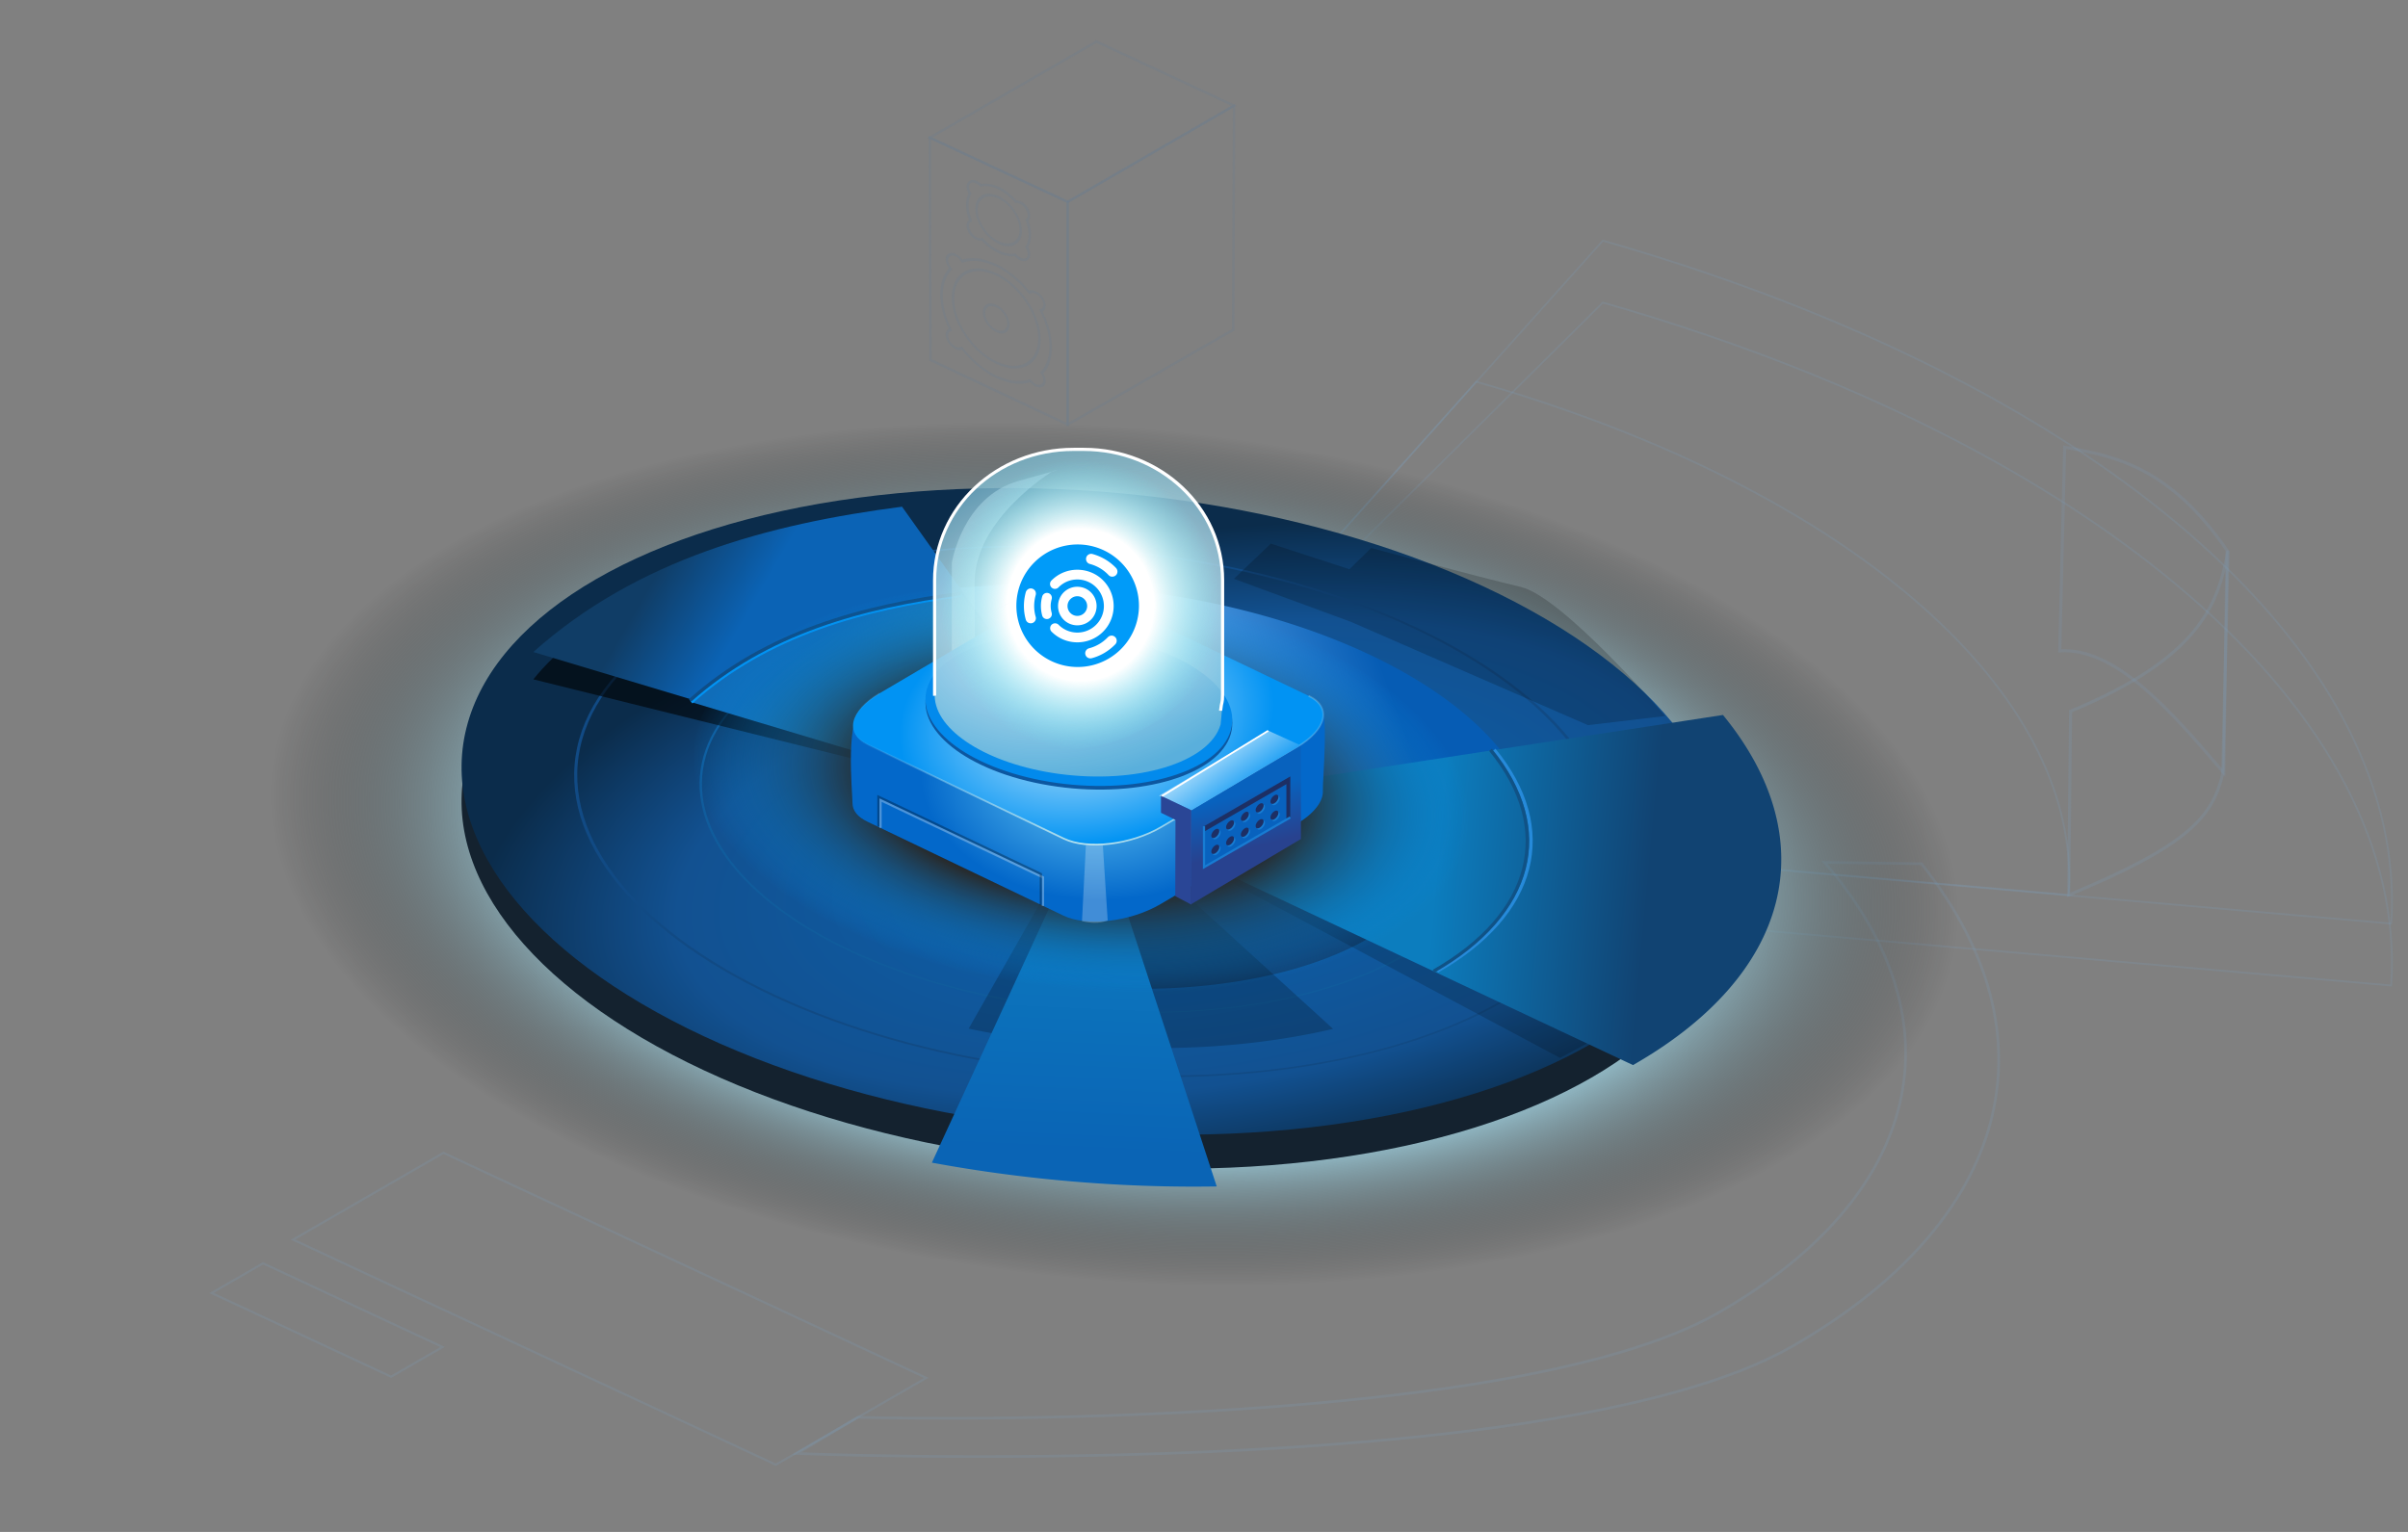 <?xml version="1.0" encoding="UTF-8" standalone="no"?><?xml-stylesheet type="text/css" href="illustration.css" ?><svg xmlns="http://www.w3.org/2000/svg" xmlns:xlink="http://www.w3.org/1999/xlink" width="1091.393" height="694.523" fill="none"><rect width="100%" height="100%" fill="#808080" stroke="none"/><defs><linearGradient id="j"><stop offset="0" stop-color="#bfe6ee" stop-opacity=".242"/><stop offset=".489" stop-color="#bfe6ee" stop-opacity=".991"/><stop offset="1" stop-color="#bfe6ee" stop-opacity="0"/></linearGradient><linearGradient id="l"><stop offset="0" stop-color="#d6effd"/><stop offset=".678" stop-color="#abebff" stop-opacity=".781"/><stop offset="1" stop-opacity="0"/></linearGradient><linearGradient id="n"><stop offset="0"/><stop offset=".544" stop-color="#272b2d" stop-opacity=".995"/><stop offset="1" stop-color="#0193f3" stop-opacity="0"/></linearGradient><linearGradient id="e"><stop offset="0" stop-color="#4b98e0"/><stop offset="1" stop-color="#065cb4"/></linearGradient><linearGradient id="m"><stop offset="0" stop-color="#0b63b0"/><stop offset=".71" stop-color="#125191"/><stop offset="1" stop-color="#0b2c4b"/></linearGradient><linearGradient id="d"><stop offset="0" stop-color="#2b98bf"/><stop offset="1" stop-color="#106db9"/></linearGradient><linearGradient id="c"><stop offset="0" stop-color="#0b63b5"/><stop offset="1" stop-color="#103d66"/></linearGradient><linearGradient id="a"><stop offset="0" stop-color="#0c7dbe"/><stop offset="1" stop-color="#114372"/></linearGradient><linearGradient id="b"><stop offset="0" stop-color="#0a64b5"/><stop offset="1" stop-color="#0d7dc0"/></linearGradient><linearGradient id="g"><stop offset="0" stop-color="#63c7f6"/><stop offset="1" stop-color="#0368ca"/></linearGradient><linearGradient id="k"><stop offset="0" stop-color="#28428f"/><stop offset="1" stop-color="#0862be"/></linearGradient><linearGradient id="h"><stop offset="0" stop-color="#d6effd"/><stop offset="1" stop-color="#0193f3"/></linearGradient><linearGradient id="i"><stop offset="0" stop-color="#fcfeff"/><stop offset="1" stop-color="#7bbed5" stop-opacity=".722"/></linearGradient><linearGradient gradientTransform="matrix(.967 0 0 1.256 -153.523 -67.723)" xlink:href="#a" id="r" x1="-194.993" y1="153.609" x2="-188.342" y2="162.981" gradientUnits="userSpaceOnUse"/><linearGradient gradientTransform="matrix(.967 0 0 1.256 -153.523 -67.723)" xlink:href="#b" id="s" x1="-233.605" y1="159.762" x2="-210.357" y2="139.604" gradientUnits="userSpaceOnUse"/><linearGradient gradientTransform="matrix(.711 0 0 1.421 -141.067 15.805)" xlink:href="#c" id="t" x1="-194.926" y1="160.269" x2="-193.709" y2="165.547" gradientUnits="userSpaceOnUse"/><linearGradient gradientTransform="matrix(-.039 -.52 .975 -.373 76.595 154.966)" xlink:href="#d" id="u" x1="-200.986" y1="149.754" x2="-194.666" y2="164.402" gradientUnits="userSpaceOnUse"/><linearGradient xlink:href="#e" id="q" x1="-339.554" y1="103.932" x2="-330.764" y2="109.857" gradientUnits="userSpaceOnUse"/><linearGradient id="f"><stop offset="0" stop-color="#fff"/><stop offset=".524" stop-color="#fff"/><stop offset="1" stop-color="#70ebf6" stop-opacity="0"/></linearGradient><linearGradient xlink:href="#j" id="z" x1="390.525" y1="108.655" x2="449.038" y2="108.263" gradientUnits="userSpaceOnUse"/><linearGradient xlink:href="#h" id="A" x1="-492.679" y1="-16.31" x2="-491.295" y2="-5.706" gradientUnits="userSpaceOnUse"/><linearGradient xlink:href="#k" id="B" x1="447.388" y1="226.591" x2="448.68" y2="219.794" gradientUnits="userSpaceOnUse"/><radialGradient xlink:href="#f" id="C" cx="381.987" cy="98.295" fx="381.987" fy="98.295" r="77.375" gradientUnits="userSpaceOnUse" gradientTransform="matrix(.819 -.02 .021 .848 174.836 198.55)"/><radialGradient xlink:href="#g" id="w" cx="414.308" cy="114.734" fx="414.308" fy="114.734" r="29.307" gradientTransform="matrix(-.001 .493 -.713 .089 501.584 -103.467)" gradientUnits="userSpaceOnUse"/><radialGradient xlink:href="#h" id="x" cx="419.554" cy="103.152" fx="419.554" fy="103.152" r="29.076" gradientTransform="matrix(.797 .019 -.021 .535 87.512 39.928)" gradientUnits="userSpaceOnUse"/><radialGradient xlink:href="#i" id="y" cx="420.738" cy="89.85" fx="420.738" fy="89.85" r="17.807" gradientTransform="matrix(1.652 .105 -.015 1.156 -272.836 -58.09)" gradientUnits="userSpaceOnUse"/><radialGradient xlink:href="#l" id="o" cx="-354.082" cy="109.454" fx="-354.082" fy="109.454" r="44.296" gradientTransform="matrix(1 0 0 1.298 0 -32.638)" gradientUnits="userSpaceOnUse"/><radialGradient xlink:href="#m" id="p" cx="-354.61" cy="112.2" fx="-354.61" fy="112.2" r="33.174" gradientTransform="matrix(1.193 -.317 .506 1.115 14.503 -124.44)" gradientUnits="userSpaceOnUse"/><radialGradient xlink:href="#n" id="v" cx="-200.886" cy="241.104" fx="-200.886" fy="241.104" r="27.895" gradientTransform="matrix(1.074 0 0 .55 10.543 110.526)" gradientUnits="userSpaceOnUse"/></defs><g><path d="M132.84 562.02l68.164-39.355 218.8 102.03-68.164 39.354z" stroke="#7d9fc0" stroke-opacity=".196"/><g stroke="#191f26"><g transform="translate(-898.195 -412.77) scale(4.174)" stroke="#637d97" stroke-opacity=".196"><g stroke-width=".265"><path d="M316.156 113.844l.067 24.145 14.9 7.016V120.81z"/><path d="M331.124 145.005V120.81l18.058-10.44-.085 24.345z"/><path d="M316.16 113.846l18.085-10.441 14.937 6.965-18.059 10.456z"/></g><path d="M320.795 118.581a1.19.75 51.562 00-.516.602 1.19.75 51.562 00.237.734 4.324 2.71 52.856 00-.286 1.252 4.324 2.71 52.856 00.351 1.696 1.19.75 51.562 00-.302.551 1.19.75 51.562 00.945 1.385 1.19.75 51.562 00.607.061 4.324 2.71 52.856 001.787 1.376 4.324 2.71 52.856 001.794.327 1.19.75 51.562 00.565.453 1.19.75 51.562 00.945-.505 1.19.75 51.562 00-.261-.773 4.324 2.71 52.856 00.345-1.347 4.324 2.71 52.856 00-.317-1.601 1.19.75 51.562 00.233-.512 1.19.75 51.562 00-.945-1.385 1.19.75 51.562 00-.477-.092 4.324 2.71 52.856 00-1.882-1.48 4.324 2.71 52.856 00-1.924-.299 1.19.75 51.562 00-.47-.346 1.19.75 51.562 00-.429-.097z" stroke-width=".265"/><ellipse cx="358.388" cy="-31.211" rx="2.661" ry="2.452" transform="skewY(25.447) scale(.903 1)" stroke-width=".278"/><g transform="matrix(1 .466 0 1 69.067 -130.559)" stroke-width=".265"><path d="M254.283 139.77a6.053 5.92 77.635 00-3.68 1.273.945.945 45 00-.713-.328.945.945 45 00-.945.945.945.945 45 00.402.773 6.053 5.92 77.635 00-.989 3.328 6.053 5.92 77.635 00.972 3.322.945.945 45 00-.385.76.945.945 45 00.945.944.945.945 45 00.685-.296 6.053 5.92 77.635 003.708 1.373 6.053 5.92 77.635 003.706-1.295.945.945 45 00.604.218.945.945 45 00.944-.945.945.945 45 00-.292-.681 6.053 5.92 77.635 00.964-3.287 6.053 5.92 77.635 00-1.061-3.451.945.945 45 00.39-.763.945.945 45 00-.945-.945.945.945 45 00-.722.334 6.053 5.92 77.635 00-3.588-1.278z"/><ellipse cx="254.295" cy="143.114" rx="4.699" ry="4.795" transform="skewY(.546) scale(1 1)"/><ellipse cx="254.295" cy="143.114" rx="1.322" ry="1.349" transform="skewY(.546) scale(1 1)"/></g></g></g><g stroke="#7d9fc0" stroke-width=".139" stroke-opacity=".196"><path d="M182.846 172.305c-37.542 13.584-61.36 36.064-59.936 56.57l98.703-16.076-.113-4.941z" transform="matrix(-5.961 .447 0 5.947 1816.418 -969.258)"/><path d="M182.847 167.585a49.455 100.142 79.038 00-59.937 56.569l98.704-16.075z" transform="matrix(-5.961 .447 0 5.947 1816.418 -969.258)"/><path d="M192.478 177.614a37.169 75.264 79.038 00-45.046 42.515l74.182-12.081z" transform="matrix(-5.961 .447 0 5.947 1816.418 -969.258)"/></g><path d="M826.973 390.994c62.751 72.606 44.1 151.416-48.34 204.268-97.426 55.57-389.896 47.309-389.896 47.309l-27.521 16.399s340.84 14.315 450.725-48.364c99.052-56.673 121.61-140.487 58.943-219.014z" stroke="#7d9fc0" stroke-width="1.222" stroke-opacity=".196"/><g stroke="#7d9fc0" stroke-width="1.411" stroke-opacity=".167"><path d="M1009.34 249.462c-25.72-37.078-49.68-42.623-73.557-46.692l-2.227 92.304c25.269-1.535 49.823 26.567 74.362 55.29z"/><path d="M1009.853 249.636c-4.55 24.151-12.491 48.388-71.39 72.8l-.858 83.32c54.285-22.52 65.145-35.46 69.804-54.831z" stroke-opacity=".196"/></g><path d="M95.91 586.21l23.308-13.457 81.364 37.941-23.309 13.458z" stroke="#7d9fc0" stroke-opacity=".196"/></g><g><g transform="matrix(-5.961 .447 0 5.947 1816.418 -969.258)"><ellipse cx="-354.081" cy="109.454" rx="44.296" ry="57.505" transform="matrix(-.893 -.45 -.879 .477 0 0)" fill="url(#o)"/><ellipse cx="-354.171" cy="107.759" rx="33.174" ry="43.066" transform="matrix(-.893 -.45 -.879 .477 0 0)" fill="#14222f"/><ellipse cx="-351.397" cy="104.942" rx="33.174" ry="43.066" transform="matrix(-.893 -.45 -.879 .477 0 0)" fill="url(#p)"/><path d="M205.222 199.826a13.316 26.964 79.038 00-7.804 17.366 13.316 26.964 79.038 0029.258 3.408l-5.061-12.52z" fill="#114376"/><ellipse cx="-351.398" cy="104.942" rx="20.623" ry="26.772" transform="matrix(-.893 -.45 -.879 .477 0 0)" stroke="#105c9c" stroke-width=".142"/><path d="M-339.664 78.843a23.278 30.22 0 0111.177 20.756 23.278 30.22 0 01-4.914 24.509l-17.997-19.166z" transform="matrix(-.893 -.45 -.879 .477 0 0)" fill="url(#q)"/><ellipse cx="-351.398" cy="104.942" rx="27.183" ry="35.289" transform="matrix(-.893 -.45 -.879 .477 0 0)" stroke="#114a84" stroke-width=".187"/><path d="M214.941 212.055l-28.84 17.588-4.502-2.091 24.537-14.786 5.738-.133z" fill="#000" fill-opacity=".173"/><path d="M-319.602 127.067a36.075 46.833 0 01-31.98 24.707l.184-46.832z" transform="matrix(-.893 -.45 -.879 .477 0 0)" fill="url(#r)"/><path d="M203.36 226.134a17.731 35.905 79.038 0027.707-2.101l-9.453-15.954z" fill="#000" fill-opacity=".203"/><path d="M-377.314 141.908a38.503 49.984 0 01-8.894-15.605l34.81-21.361z" transform="matrix(-.893 -.45 -.879 .477 0 0)" fill="url(#s)"/><path d="M229.09 206.281l35.073-11.363s-1.83-2.242-3.612-2.852c-1.78-.61-24.783 7.862-24.783 7.862l-1.83 1.477-1.287 1.187z" fill="#000" fill-opacity=".594"/><path d="M-267.584 231.618c-4.358 10.573-9.963 20.764-19.228 28.49l.33-48.863z" transform="matrix(-.074 -.997 .934 -.358 0 0)" fill="url(#t)"/><ellipse cx="-351.398" cy="104.942" rx="6.288" ry="8.164" transform="matrix(-.893 -.45 -.879 .477 0 0)" fill="#333" stroke="#fff" stroke-width=".249"/><path d="M191.112 205.781c-4.935 6.409-3.268 12.778 4.33 16.553" stroke="#268ada" stroke-width=".257"/><path d="M191.389 205.76c-4.935 6.409-3.268 12.778 4.33 16.553" stroke="#105286" stroke-width=".257"/><path d="M231.56 190.955c7.49.416 14.788 1.844 20.595 6.602l-33.536 12.592z" fill="url(#u)"/><path d="M231.56 190.955c7.49.416 14.788 1.844 20.595 6.602" stroke="#0193f3" stroke-width=".271"/><path d="M231.658 190.819c7.492.415 14.79 1.844 20.596 6.601" stroke="#0e4e88" stroke-width=".271"/><ellipse ry="15.25" rx="29.865" transform="matrix(-.985 .175 .084 .996 0 0)" cy="243.195" cx="-205.183" fill="url(#v)"/><path d="M202.014 195.2l-18.032 9.234-5.878-.253s7.784-9.667 10.976-10.663c3.192-.995 11.382-3.828 11.382-3.828l1.652 1.497 5.977-2.402 2.808 2.47z" fill="#000" fill-opacity=".186"/></g></g><g><path d="M431.416 308.835V255.17s4.718-30.077 30.372-37.154c25.654-7.077 15.334-4.423 15.334-4.423s-35.385 21.525-35.385 50.423c0 28.897.59 61.628.59 61.628z" fill="#fff" fill-opacity=".556"/><g><g transform="matrix(-3.665 .275 0 3.657 2030.862 -166.067)"><path d="M447.205 99.66c-17.71-2.09-38.394 1.772-56.23 3.645-1.276.133-.383 9.832-.448 10.702-.099 1.33 1.04 2.807 3.284 3.963l16.785 8.647c3.713 1.913 9.104 2.146 12.012.53l24.263-13.482c1.217-.676 1.825-1.515 1.829-2.443.006-1.29.993-11.441-1.495-11.561z" fill="url(#w)"/><path d="M445.354 97.872l-16.785-8.648c-3.713-1.913-9.105-2.145-12.013-.53l-24.262 13.483c-2.908 1.616-2.253 4.341 1.46 6.254l16.785 8.648c3.713 1.913 9.105 2.146 12.013.53l24.262-13.483c2.908-1.616 2.253-4.341-1.46-6.254z" fill="url(#x)"/><ellipse cx="-188.492" cy="-375.046" transform="matrix(-.286 -.958 -.978 .209 0 0)" rx="9.298" ry="19.205" fill="#0d57a0"/><ellipse cx="-188.049" cy="-375.176" transform="matrix(-.286 -.958 -.978 .209 0 0)" rx="9.298" ry="19.205" fill="#028aec"/><path d="M421.363 69.435c9.518-.716 17.181 5.947 17.181 14.938v14.162c0 .05-.006.1-.008.15-.068 4.361-6.56 8.964-15.269 10.825-9.72 2.073-18.714.016-20.089-4.594-.138-1.278-.243-2.514-.247-3.705V87.05c0-8.991 7.663-16.805 17.18-17.52z" fill="url(#y)"/><path d="M419.834 118.607l-2.092.157-.603 9.4c1.1.313 2.078.161 3.178-.158z" fill="#fff" fill-opacity=".249"/><path d="M392.294 102.177c-2.908 1.616-2.253 4.341 1.46 6.254l16.785 8.648c3.713 1.913 9.105 2.146 12.013.53l24.262-13.483c2.908-1.616 2.253-4.341-1.46-6.254" stroke="url(#z)" stroke-width=".21"/><path d="M403.178 103.205c-.138-1.277-.243-.803-.247-1.994V87.05c0-8.991 7.663-16.805 17.18-17.52l1.252-.094c9.518-.716 17.181 5.947 17.181 14.938v14.162c0 .05-.006.1-.008.15" stroke="#fff" stroke-width=".393"/><path d="M445.23 114.563v-3.446l-20.088 11.093v3.553" stroke="#fff" stroke-width=".273" stroke-opacity=".293"/><path d="M445.496 114.372v-3.693l-20.088 11.092v3.84" stroke="#000" stroke-width=".273" stroke-opacity=".293"/></g><g><path transform="matrix(3.274 -1.89 3.221 1.502 2203.922 -566.362)" d="M-500.429-12.462l15.373-.27.05 4.48-15.373.27z" fill="url(#A)"/><path d="M526.203 360.769v7.715l6.568 3.234-.106 34.567 7.297 3.859v-42.808z" fill="#2a4696"/><path d="M440.462 214.198v11.564l13.597 7.075-.057-11.645z" fill="url(#B)" transform="matrix(-3.665 .275 0 3.657 2203.922 -566.362)"/><path d="M457.65 219.146l-13.141-7.109" stroke="#fff" stroke-width=".226" transform="matrix(-3.665 .275 0 3.657 2203.922 -566.362)"/></g></g><g stroke-opacity=".293"><path d="M545.696 374.593l39.116-22.583v18.583l-39.116 22.583z" fill="#0862be"/><g fill="#177cd3" stroke-width=".708" transform="translate(-804.695 644.056) skewY(-30)"><circle r="1.811" cy="517.324" cx="1356.1"/><circle r="1.811" cy="517.324" cx="1362.799"/><circle r="1.811" cy="517.324" cx="1369.497"/><circle r="1.811" cy="517.324" cx="1376.196"/><circle r="1.811" cy="517.324" cx="1382.895"/><circle r="1.811" cy="524.536" cx="1356.1"/><circle r="1.811" cy="524.536" cx="1362.799"/><circle r="1.811" cy="524.536" cx="1369.497"/><circle r="1.811" cy="524.536" cx="1376.196"/><circle r="1.811" cy="524.536" cx="1382.895"/></g><path d="M584.812 352.01l-39.115 22.584v2.482l37.345-21.563v16.102l1.77-1.02z" fill="#1d2f64"/><g transform="translate(-805.285 643.465) skewY(-30)" fill="#1d2f64" stroke-width=".708"><circle r="1.811" cy="517.324" cx="1356.1"/><circle r="1.811" cy="517.324" cx="1362.799"/><circle r="1.811" cy="517.324" cx="1369.497"/><circle r="1.811" cy="517.324" cx="1376.196"/><circle r="1.811" cy="517.324" cx="1382.895"/><circle r="1.811" cy="524.536" cx="1356.1"/><circle r="1.811" cy="524.536" cx="1362.799"/><circle r="1.811" cy="524.536" cx="1369.497"/><circle r="1.811" cy="524.536" cx="1376.196"/><circle r="1.811" cy="524.536" cx="1382.895"/></g></g><path d="M545.697 374.594v18.583l39.115-22.583" stroke="#177cd3"/><path d="M410.13 295.478a78.391 77.444 0 0137.396-103.098 78.391 77.444 0 01104.363 36.936 78.391 77.444 0 01-37.38 103.104 78.391 77.444 0 01-104.37-36.922l70.873-33.096z" fill="url(#C)"/><g><path d="M516.212 274.618a27.778 27.776 46.009 11-55.554 0 27.778 27.776 46.009 1155.554 0z" fill="#009bf9"/><path overflow="visible" d="M488.278 258.298c-4.217.002-8.433 1.604-11.64 4.807l-.142.147a2.233 2.233 0 00.142 3.153 2.23 2.23 0 003.148-.147 11.989 11.989 0 0117.002-.001 12 12 0 010 17.004 11.987 11.987 0 01-16.996-.005 2.28 2.457 44.804 00-2.174-.59 2.22 2.22 0 00-1.586 1.583 2.285 2.463 44.804 00.606 2.158c6.414 6.41 16.89 6.412 23.303 0 6.413-6.417 6.413-16.892 0-23.302a17.11 18.445 44.804 00-11.663-4.807zm0 7.72a7.827 8.437 44.804 00-6.188 2.561c-3.397 3.395-3.397 8.976 0 12.377 3.403 3.4 8.979 3.397 12.376-.003 3.402-3.396 3.402-8.977 0-12.377a9.095 9.804 44.804 00-6.188-2.558zm-21.124.754a2.08 2.242 44.804 00-2.244 1.786 22.315 24.055 44.804 000 12.306 2.44 2.63 44.804 002.85 1.653 2.08 2.242 44.804 001.663-2.85 17.356 18.71 44.804 010-9.913 2.388 2.574 44.804 00-1.128-2.688 2.377 2.562 44.804 00-1.14-.294zm7.144 2.042a1.965 2.119 44.804 00-1.953 1.675c-.76 2.866-.743 5.673 0 8.532a2.314 2.494 44.804 002.731 1.567 1.988 2.143 44.804 001.58-2.726c-.594-2.207-.606-4.007 0-6.209a2.314 2.494 44.804 00-2.358-2.839zm13.98 1.5a4.622 4.982 44.804 013.147 1.304 4.43 4.43 0 010 6.298 4.408 4.408 0 01-6.277-.003 4.43 4.43 0 010-6.298 3.936 4.243 44.804 013.13-1.301z" style="marker:none" fill="#fff"/><path overflow="visible" d="M506.164 260.292a2.217 2.39 44.804 00.185-1.898 2.57 2.771 44.804 00-.577-.946 24.526 26.439 44.804 00-10.582-6.269 2.328 2.328 0 00-2.88 1.609 2.434 2.624 44.804 001.61 2.883 19.07 20.557 44.804 018.521 5.049 2.302 2.482 44.804 002.886.405 2.017 2.174 44.804 00.837-.833z" style="marker:none" fill="#fff"/><path overflow="visible" d="M505.832 289.337a2.297 2.476 44.804 01.178 1.906 2.355 2.355 0 01-.582.933 20.236 21.814 44.804 01-10.606 6.234 2.434 2.624 44.804 01-2.874-1.621 2.329 2.329 0 011.62-2.87 15.74 16.967 44.804 008.546-5.026A2.182 2.353 44.804 01505 288.5a2.514 2.71 44.804 01.832.838z" style="marker:none" fill="#fff"/></g></g></svg>